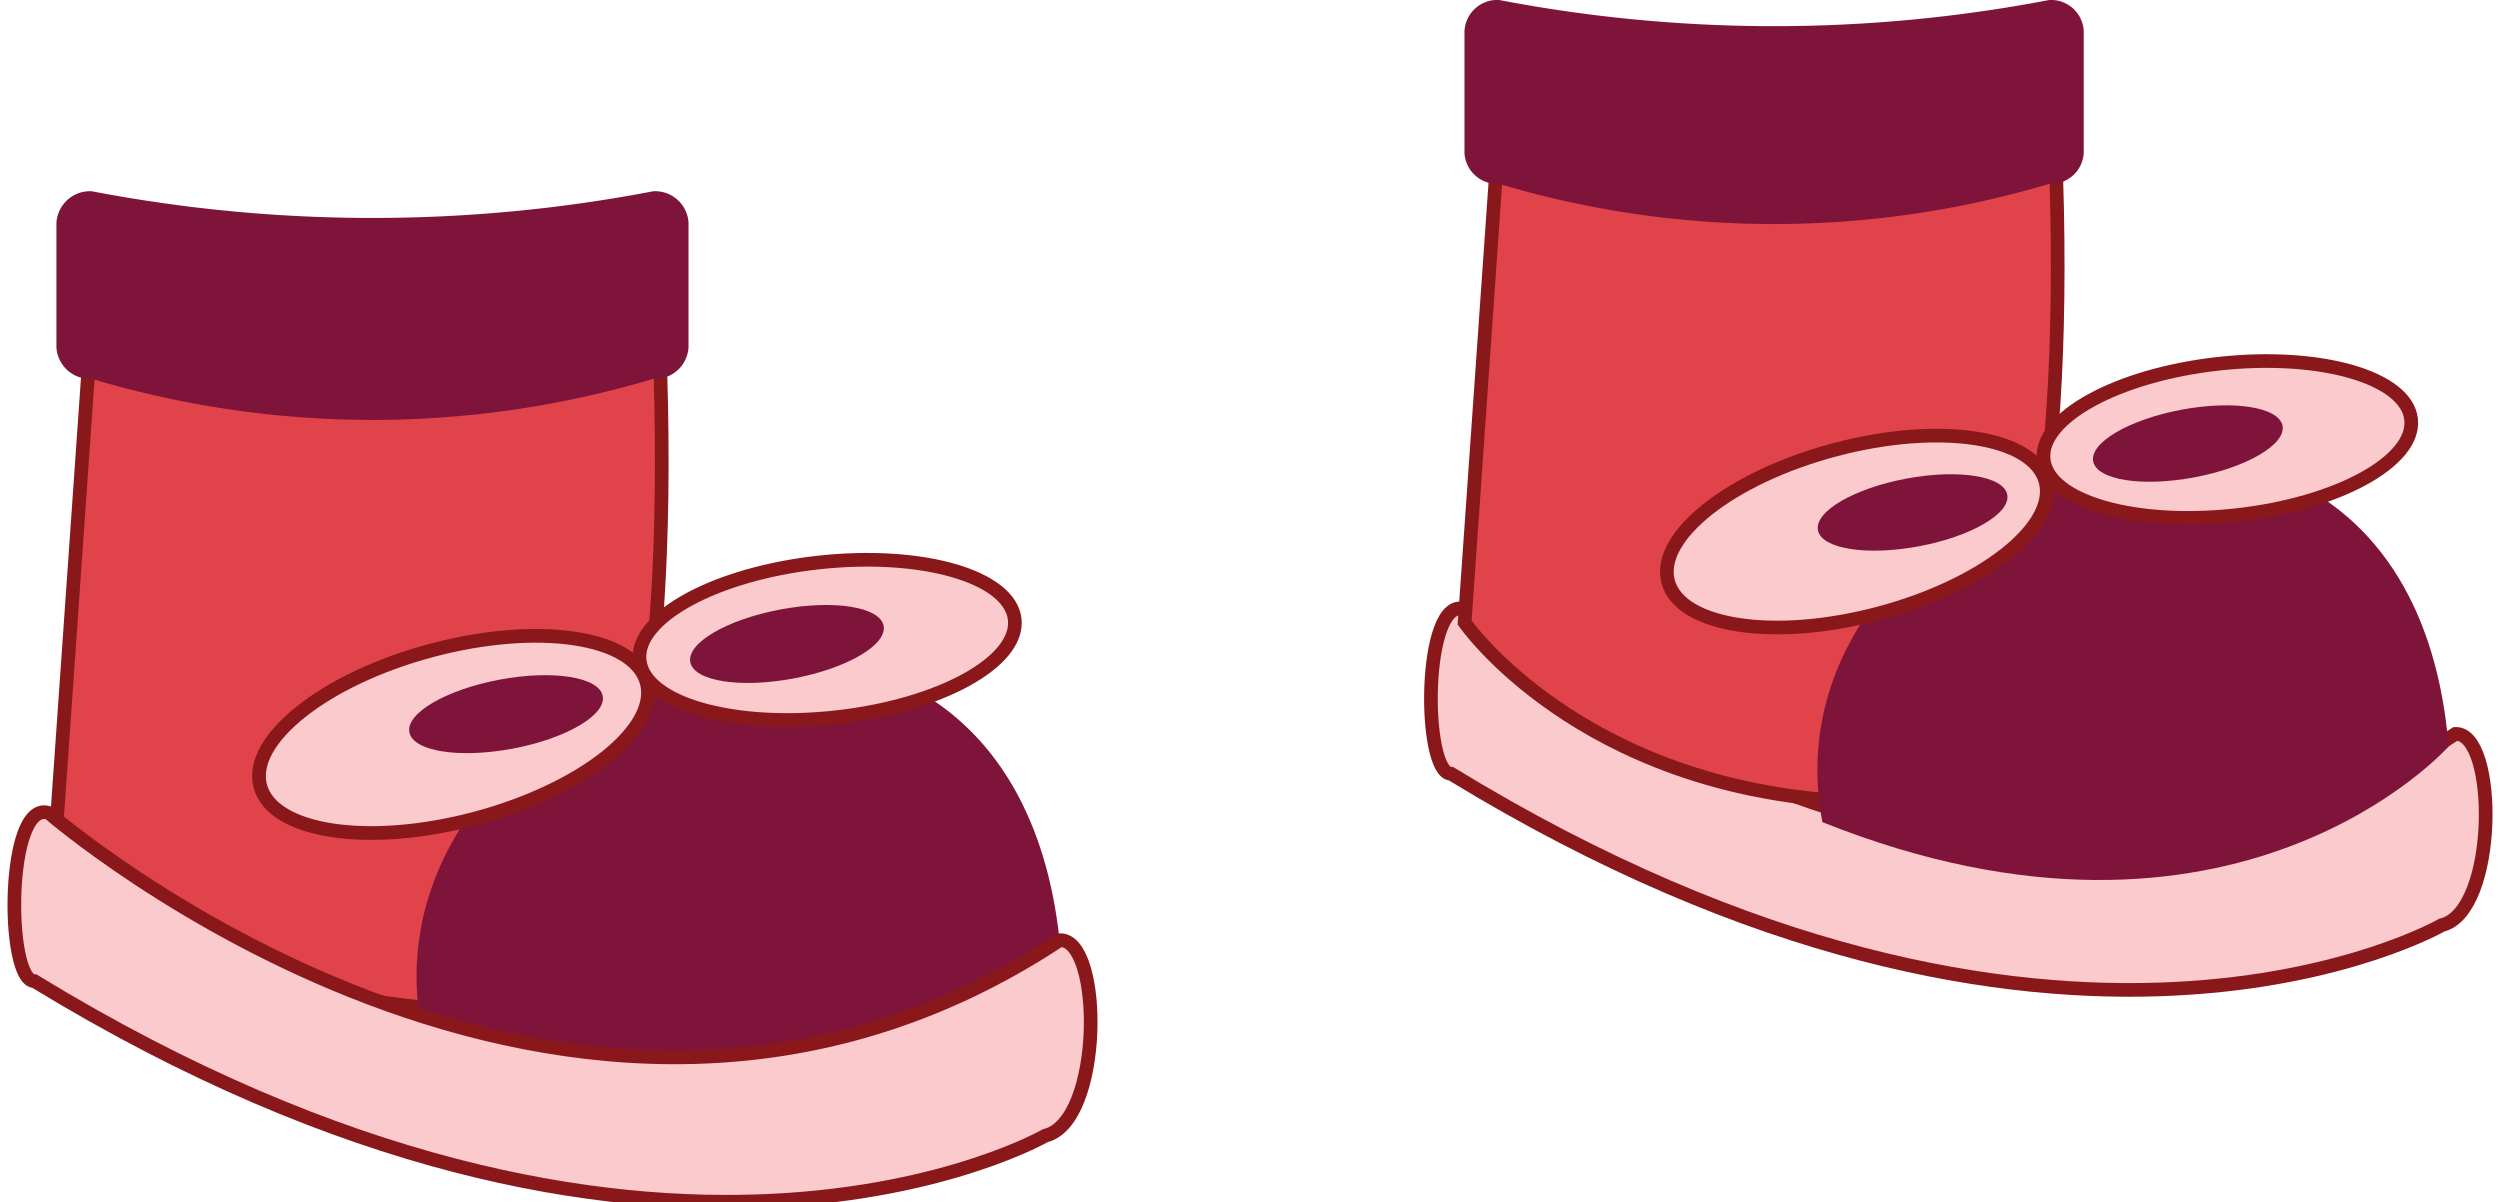 <svg xmlns="http://www.w3.org/2000/svg" viewBox="0 0 183 88"><defs><style>.cls-1{fill:#facacc;stroke:#8a181b;}.cls-1,.cls-2{stroke-miterlimit:10;}.cls-2{fill:#e1434a;stroke:#89181a;}.cls-3{fill:#7f143b;}</style></defs><g id="Layer_24" data-name="Layer 24"><path class="cls-1" d="M107.22,44.59S144.51,77,179.74,53.72c3.1-.09,3.1,13-1,14,0,0-28,16.12-72.52-11.08C104.11,56.65,104.11,43.55,107.22,44.59Z"/><path class="cls-2" d="M109.55,12.11l-2.34,33.46s8.35,12.09,28.18,13.1c0,0,16.7,5.3,15.13-45.71Z"/><path class="cls-3" d="M133.4,60.18c-5-26.2,42.82-41.81,45.84-5.54C179.24,54.64,163.63,72.27,133.4,60.18Z"/><path class="cls-3" d="M150,13.46a70.42,70.42,0,0,1-40.27,0,2.4,2.4,0,0,1-2.53-2.25V2.28A2.4,2.4,0,0,1,109.74,0,106.74,106.74,0,0,0,150,0a2.4,2.4,0,0,1,2.53,2.25v8.93A2.4,2.4,0,0,1,150,13.46Z"/><ellipse class="cls-1" cx="163.04" cy="32.18" rx="13.53" ry="5.58" transform="translate(-2.53 17.93) rotate(-6.25)"/><ellipse class="cls-1" cx="135.92" cy="38.9" rx="14.29" ry="6.2" transform="translate(-5.43 36.12) rotate(-14.84)"/><ellipse class="cls-3" cx="160.15" cy="32.47" rx="7.05" ry="2.52" transform="translate(-3.24 30.04) rotate(-10.61)"/><ellipse class="cls-3" cx="140" cy="37.51" rx="7.05" ry="2.52" transform="translate(-4.51 26.42) rotate(-10.61)"/><path class="cls-2" d="M6.52,26.36,4.13,60.51S12.66,72.84,32.9,73.87c0,0,17,5.41,15.44-46.65Z"/><path class="cls-3" d="M30.87,75.41c-5.14-26.73,43.7-42.67,46.78-5.65C77.65,69.76,61.71,87.75,30.87,75.41Z"/><path class="cls-1" d="M3.58,59.51s38.06,33.05,74,9.31c3.17-.09,3.17,13.28-1.06,14.31,0,0-28.54,16.45-74-11.31C.41,71.82.41,58.45,3.58,59.51Z"/><path class="cls-3" d="M47.82,27.73a71.71,71.71,0,0,1-41.1,0,2.46,2.46,0,0,1-2.59-2.29V16.33A2.46,2.46,0,0,1,6.72,14a109.05,109.05,0,0,0,41.1,0,2.45,2.45,0,0,1,2.58,2.3v9.11A2.45,2.45,0,0,1,47.82,27.73Z"/><ellipse class="cls-1" cx="60.55" cy="46.84" rx="13.81" ry="5.7" transform="translate(-4.74 6.87) rotate(-6.25)"/><ellipse class="cls-1" cx="32.88" cy="53.7" rx="14.58" ry="6.33" transform="matrix(0.97, -0.26, 0.26, 0.97, -12.66, 10.22)"/><ellipse class="cls-3" cx="57.6" cy="47.14" rx="7.2" ry="2.57" transform="translate(-7.69 11.41) rotate(-10.61)"/><ellipse class="cls-3" cx="37.04" cy="52.28" rx="7.2" ry="2.57" transform="translate(-8.99 7.71) rotate(-10.61)"/></g></svg>